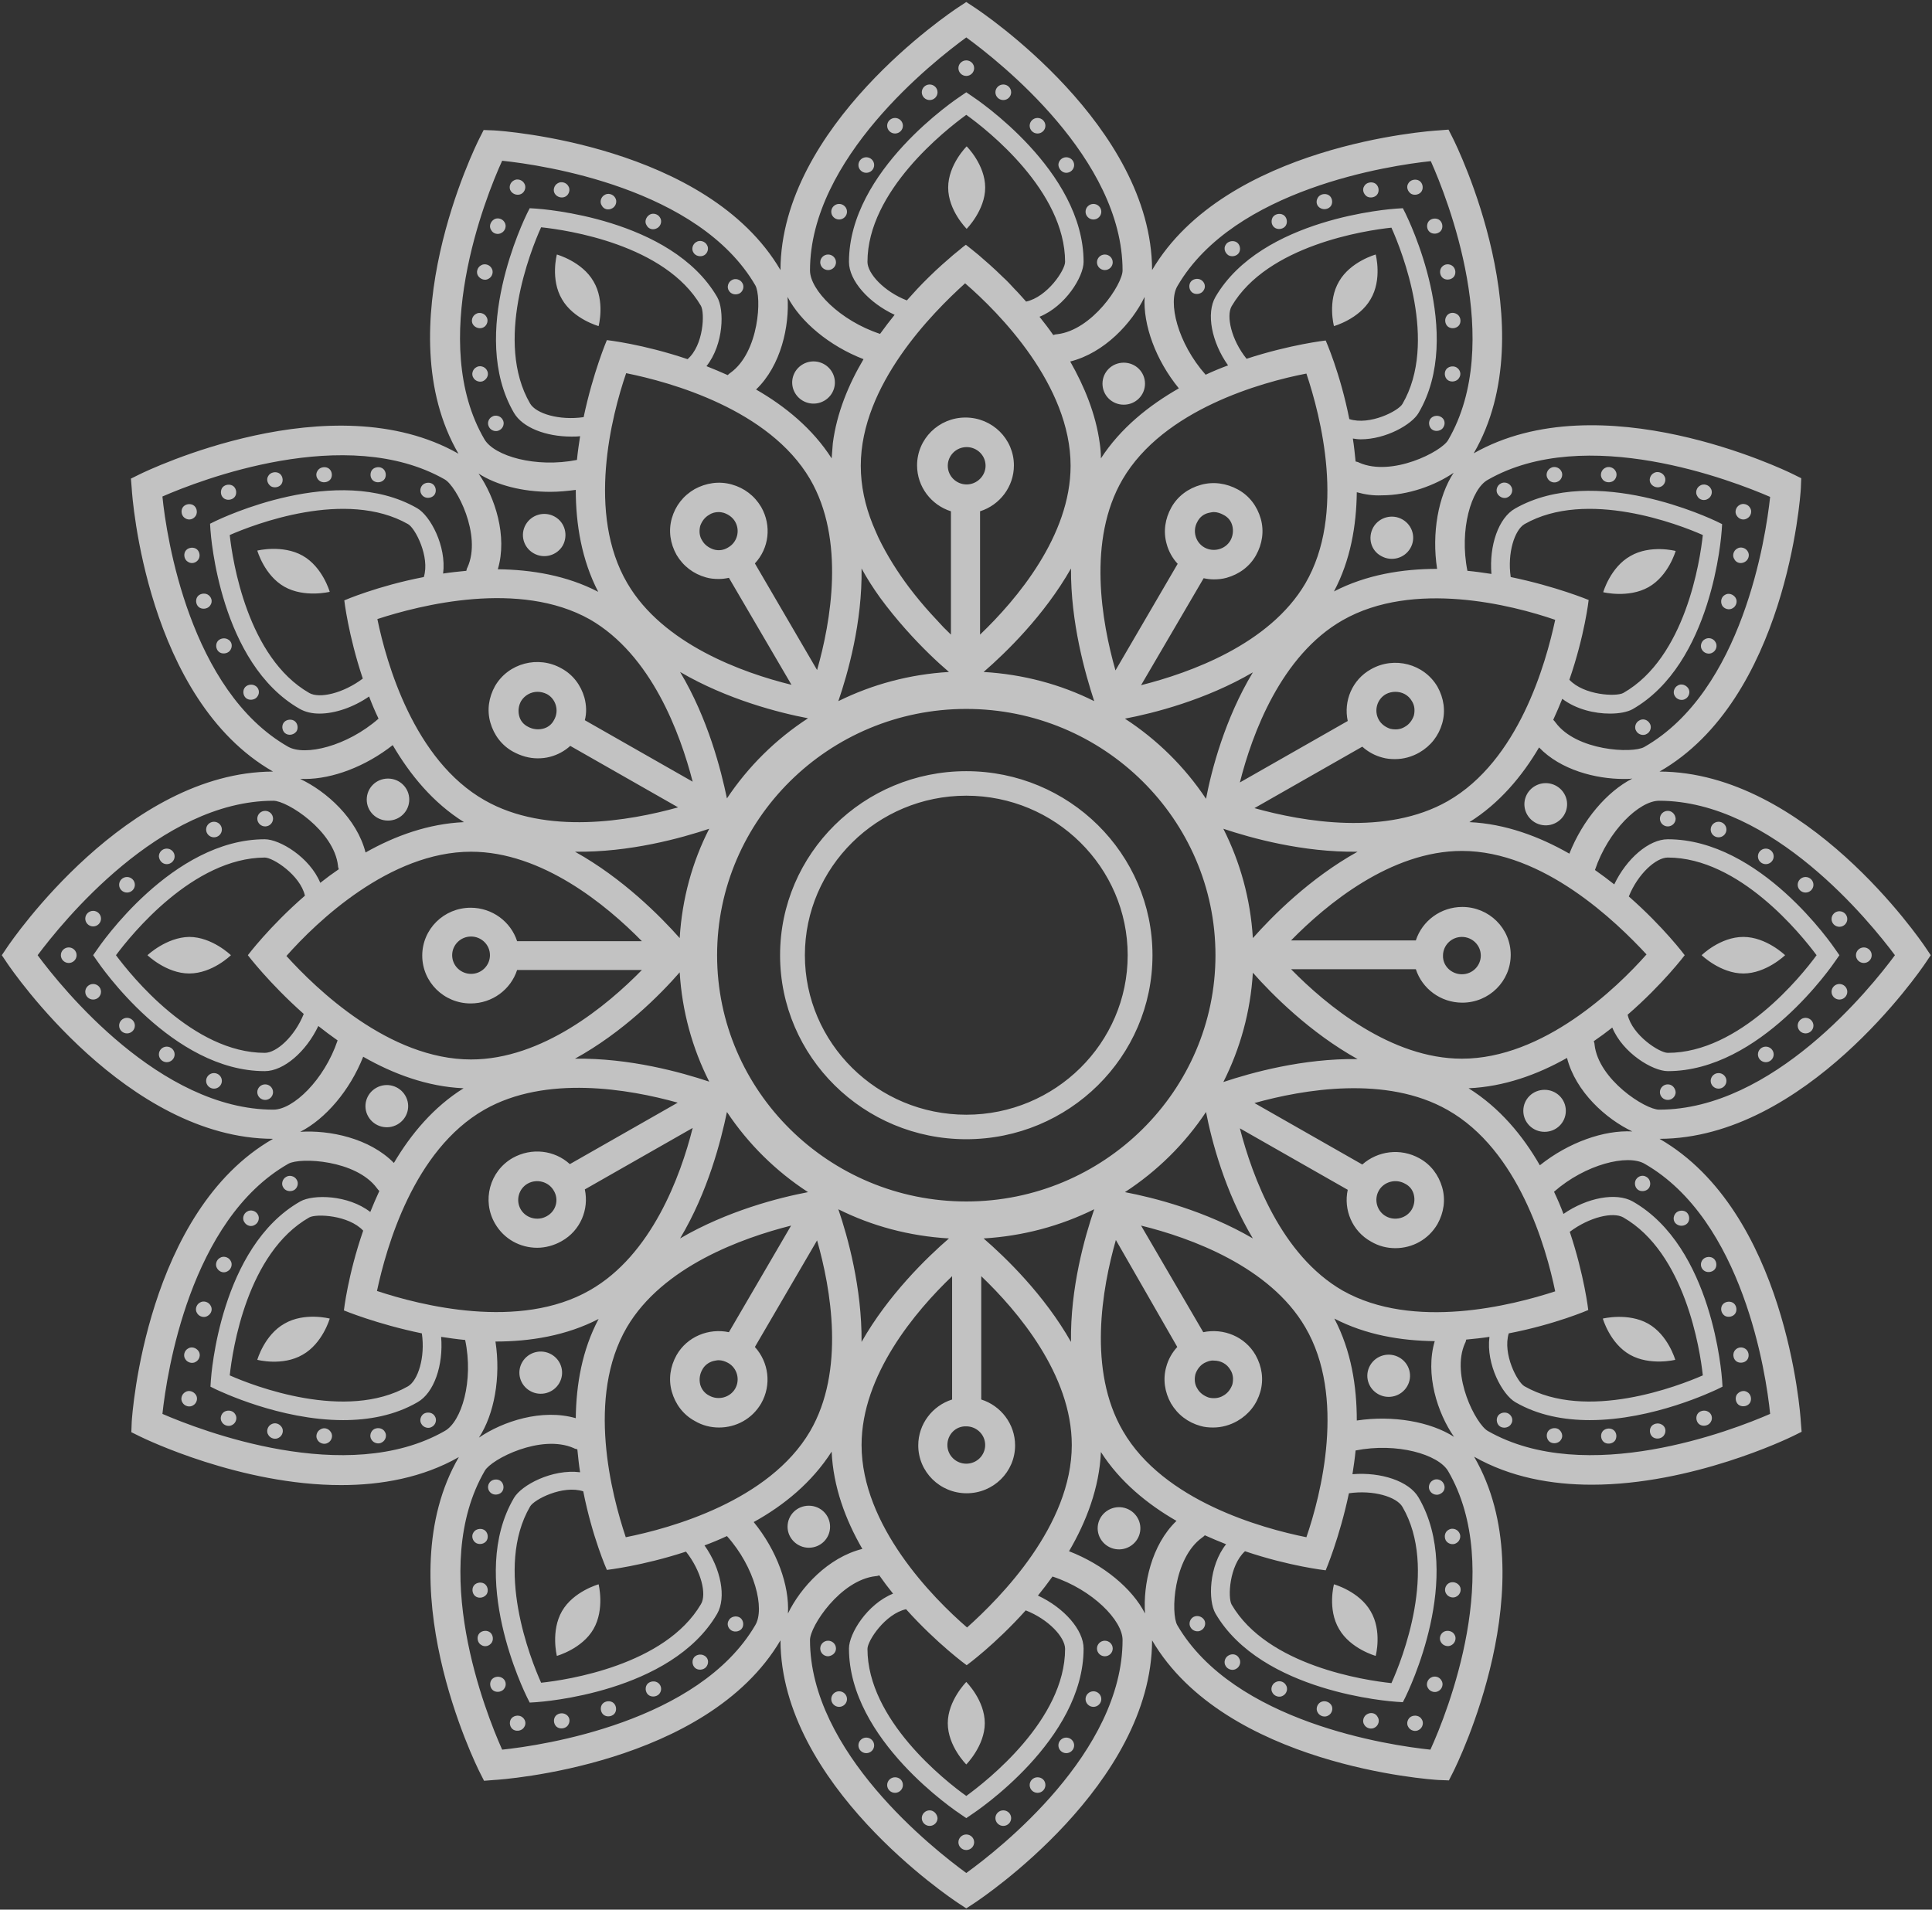 <svg width="702" height="694" viewBox="0 0 702 694" fill="none" xmlns="http://www.w3.org/2000/svg">
<rect x="0" y="0" width="702" height="694" fill="#333333" stroke="none"/>
<path d="M484.699 118.512C484.699 118.512 482.268 109.463 486.559 102.252C490.707 95.041 499.861 92.496 499.861 92.496C499.861 92.496 502.293 101.545 498.002 108.756C493.854 115.967 484.699 118.512 484.699 118.512ZM501.864 202.074C505.583 204.195 510.303 202.923 512.449 199.246C514.594 195.57 513.307 190.904 509.588 188.783C505.869 186.663 501.149 187.935 499.003 191.611C496.858 195.429 498.145 200.095 501.864 202.074ZM512.735 70.439C514.022 71.145 515.882 70.721 516.597 69.449C517.312 68.176 516.883 66.338 515.596 65.631C514.308 64.924 512.449 65.348 511.734 66.621C510.875 67.894 511.447 69.59 512.735 70.439ZM519.887 84.578C521.174 85.285 523.034 84.861 523.749 83.588C524.464 82.315 524.035 80.477 522.747 79.77C521.46 79.063 519.601 79.488 518.885 80.76C518.17 82.174 518.599 83.871 519.887 84.578ZM523.606 97.444C522.891 98.717 523.32 100.555 524.607 101.262C525.894 101.969 527.754 101.545 528.469 100.272C529.184 99 528.755 97.162 527.468 96.455C526.037 95.606 524.321 96.172 523.606 97.444ZM525.465 115.118C524.75 116.391 525.179 118.229 526.466 118.936C527.754 119.643 529.613 119.219 530.328 117.946C531.044 116.674 530.615 114.836 529.327 114.129C527.897 113.28 526.18 113.704 525.465 115.118ZM529.184 133.499C527.897 132.792 526.037 133.216 525.322 134.489C524.607 135.761 525.036 137.6 526.323 138.307C527.611 139.014 529.47 138.589 530.185 137.317C531.044 136.044 530.615 134.348 529.184 133.499ZM523.463 151.456C522.175 150.749 520.316 151.173 519.601 152.446C518.885 153.718 519.315 155.556 520.602 156.263C521.889 156.97 523.749 156.546 524.464 155.274C525.322 153.86 524.893 152.163 523.463 151.456ZM496.715 71.428C498.002 72.135 499.861 71.711 500.577 70.439C501.292 69.166 500.863 67.328 499.575 66.621C498.288 65.914 496.428 66.338 495.713 67.611C494.855 68.883 495.427 70.58 496.715 71.428ZM479.836 75.67C481.123 76.377 482.983 75.953 483.698 74.68C484.413 73.408 483.984 71.57 482.697 70.863C481.409 70.156 479.55 70.58 478.835 71.852C477.977 73.266 478.406 74.963 479.836 75.67ZM463.387 82.881C464.674 83.588 466.534 83.164 467.249 81.891C467.964 80.619 467.535 78.781 466.247 78.074C464.96 77.367 463.101 77.791 462.385 79.063C461.67 80.477 462.099 82.174 463.387 82.881ZM446.365 92.778C447.652 93.485 449.512 93.061 450.227 91.789C450.942 90.516 450.513 88.678 449.226 87.971C447.939 87.264 446.079 87.688 445.364 88.961C444.506 90.233 445.078 91.93 446.365 92.778ZM436.352 101.686C435.065 100.979 433.206 101.403 432.49 102.676C431.775 103.948 432.204 105.786 433.492 106.493C434.779 107.2 436.639 106.776 437.354 105.504C438.212 104.231 437.783 102.534 436.352 101.686ZM598.987 213.386C606.282 209.285 608.857 200.236 608.857 200.236C608.857 200.236 599.702 197.832 592.407 202.074C585.112 206.175 582.537 215.224 582.537 215.224C582.537 215.224 591.692 217.486 598.987 213.386ZM557.792 285.637C554.073 287.758 552.786 292.423 554.931 296.1C557.077 299.776 561.797 301.048 565.516 298.927C569.235 296.807 570.522 292.141 568.377 288.465C566.231 284.788 561.511 283.516 557.792 285.637ZM634.889 188.359C636.177 187.652 636.749 185.814 635.891 184.542C635.176 183.269 633.316 182.704 632.029 183.552C630.741 184.259 630.169 186.097 631.027 187.369C631.886 188.783 633.602 189.208 634.889 188.359ZM634.031 204.195C635.319 203.488 635.891 201.65 635.032 200.377C634.317 199.105 632.458 198.539 631.17 199.388C629.883 200.095 629.311 201.933 630.169 203.205C630.884 204.619 632.601 205.043 634.031 204.195ZM625.735 220.031C626.45 221.303 628.31 221.869 629.597 221.021C630.884 220.314 631.456 218.476 630.598 217.203C629.74 215.931 628.024 215.365 626.736 216.213C625.449 216.92 625.02 218.617 625.735 220.031ZM619.441 232.332C618.154 233.039 617.582 234.877 618.44 236.15C619.155 237.422 621.015 237.988 622.302 237.139C623.589 236.432 624.162 234.594 623.303 233.322C622.588 232.049 620.872 231.484 619.441 232.332ZM609.572 249.158C608.284 249.865 607.712 251.703 608.57 252.975C609.286 254.248 611.145 254.813 612.432 253.965C613.72 253.258 614.292 251.42 613.434 250.147C612.575 248.875 610.859 248.309 609.572 249.158ZM595.554 261.883C594.267 262.59 593.694 264.428 594.553 265.7C595.268 266.973 597.127 267.539 598.415 266.69C599.702 265.983 600.274 264.145 599.416 262.873C598.558 261.459 596.841 261.035 595.554 261.883ZM620.586 181.29C621.873 180.583 622.445 178.745 621.587 177.472C620.872 176.2 619.012 175.634 617.725 176.482C616.438 177.189 615.865 179.027 616.724 180.3C617.439 181.714 619.298 182.138 620.586 181.29ZM603.707 176.765C604.994 176.058 605.567 174.22 604.708 172.948C603.993 171.675 602.134 171.109 600.846 171.958C599.559 172.665 598.987 174.503 599.845 175.775C600.703 177.048 602.42 177.472 603.707 176.765ZM585.97 174.927C587.258 174.22 587.83 172.382 586.972 171.109C586.256 169.837 584.397 169.271 583.11 170.12C581.822 170.827 581.25 172.665 582.108 173.937C582.824 175.21 584.54 175.634 585.97 174.927ZM566.231 174.927C567.518 174.22 568.091 172.382 567.232 171.109C566.517 169.837 564.658 169.271 563.37 170.12C562.083 170.827 561.511 172.665 562.369 173.937C563.084 175.21 564.801 175.775 566.231 174.927ZM548.065 180.583C549.353 179.876 549.925 178.038 549.067 176.765C548.351 175.493 546.492 174.927 545.205 175.775C543.917 176.482 543.345 178.32 544.203 179.593C545.061 180.865 546.778 181.431 548.065 180.583ZM701.545 347.142L699.543 350.111C697.826 352.656 656.059 413.738 602.992 413.879C648.907 440.319 654.2 513.701 654.343 516.812L654.629 520.347L651.482 521.902C649.479 522.892 614.721 539.576 578.389 539.576C563.799 539.576 548.78 536.89 535.621 529.396C562.083 574.924 529.47 641.095 528.04 643.923L526.466 647.034L522.747 646.892C519.601 646.751 445.221 641.52 418.616 596.133C418.473 648.589 356.68 689.876 354.106 691.572L351.102 693.552L348.098 691.572C345.523 689.876 283.731 648.589 283.588 596.133C256.84 641.52 182.603 646.751 179.456 646.892L175.88 647.175L174.307 644.065C172.876 641.237 140.263 575.065 166.726 529.537C153.566 537.031 138.547 539.718 123.957 539.718C87.482 539.718 52.867 523.033 50.865 522.044L47.718 520.488L47.861 516.812C48.004 513.701 53.296 440.178 99.212 413.879C46.144 413.738 4.377 352.656 2.661 350.111L0.658 347.142L2.661 344.173C4.377 341.628 46.144 280.547 99.212 280.405C53.296 254.106 48.004 180.583 47.861 177.472L47.575 173.937L50.722 172.382C53.582 170.968 120.524 138.731 166.582 164.888C140.12 119.36 172.733 53.189 174.163 50.361L175.737 47.25L179.456 47.392C182.603 47.533 256.983 52.765 283.588 98.151C283.731 45.695 345.523 4.409 348.098 2.712L351.102 0.732L354.106 2.712C356.68 4.409 418.473 45.695 418.616 98.151C445.364 52.765 519.601 47.533 522.747 47.392L526.323 47.109L527.897 50.219C529.327 53.047 561.94 119.219 535.478 164.747C581.536 138.589 648.478 170.827 651.339 172.241L654.486 173.796L654.343 177.472C654.2 180.583 648.907 254.106 602.992 280.405C656.059 280.547 697.826 341.628 699.543 344.173L701.545 347.142ZM612.146 347.142C612.146 347.142 604.279 357.605 591.406 368.775C593.122 376.269 602.992 382.631 605.996 382.631C632.029 382.631 654.486 354.777 660.064 347.142C654.486 339.648 632.029 311.653 605.996 311.653C601.705 311.653 595.125 317.591 591.835 325.792C604.565 336.962 612.146 347.142 612.146 347.142ZM531.187 309.249C505.297 309.249 481.839 328.761 469.108 341.769H514.451C516.74 334.7 523.463 329.609 531.33 329.609C541.056 329.609 548.923 337.386 548.923 347.001C548.923 356.615 541.056 364.392 531.33 364.392C523.463 364.392 516.74 359.302 514.451 352.232H469.108C481.982 365.382 505.44 384.752 531.187 384.752C560.796 384.752 587.401 359.16 598.272 346.859C587.258 334.982 560.796 309.249 531.187 309.249ZM474.687 558.664C479.979 543.252 489.134 507.622 474.258 482.313C461.384 460.255 432.49 449.792 414.611 445.409L437.211 484.151C444.506 482.595 452.373 485.706 456.235 492.493C458.523 496.593 459.239 501.259 457.951 505.784C456.664 510.308 453.803 513.984 449.655 516.388C446.937 517.943 443.934 518.792 440.787 518.792C439.213 518.792 437.64 518.65 436.209 518.226C431.632 516.953 427.913 514.126 425.482 510.025C423.193 505.925 422.478 501.259 423.765 496.734C424.48 494.048 425.911 491.503 427.77 489.524L405.456 450.641C400.45 468.173 395.157 498.007 408.031 520.064C422.764 545.515 458.523 555.412 474.687 558.664ZM389.436 525.154C389.436 499.562 369.697 476.374 356.537 463.79V508.611C363.689 510.874 368.838 517.519 368.838 525.296C368.838 534.91 360.971 542.687 351.245 542.687C341.518 542.687 333.651 534.91 333.651 525.296C333.651 517.519 338.8 510.874 345.952 508.611V463.79C332.65 476.515 313.054 499.704 313.054 525.154C313.054 554.422 338.943 580.721 351.388 591.467C363.546 580.58 389.436 554.422 389.436 525.154ZM329.217 584.822C321.636 586.518 315.199 596.274 315.199 599.243C315.199 624.977 343.378 647.175 351.102 652.69C358.683 647.175 387.004 624.977 387.004 599.243C387.004 595.002 380.997 588.498 372.7 585.246C361.544 597.688 351.245 605.182 351.245 605.182C351.245 605.182 340.517 597.405 329.217 584.822ZM249.259 563.896C233.238 569.127 220.508 570.541 220.508 570.541C220.508 570.541 215.215 558.664 211.926 541.98C204.488 539.576 194.046 544.949 192.615 547.494C179.599 569.834 192.758 602.92 196.62 611.545C206.061 610.555 241.678 605.182 254.694 582.983C256.84 579.449 254.837 570.965 249.259 563.896ZM209.208 515.398C209.351 503.238 211.496 490.655 217.504 479.343C205.775 485.423 192.615 487.544 180.028 487.544C182.031 500.552 179.599 513.984 174.02 522.468C182.746 516.529 196.907 511.863 209.208 515.398ZM153.28 484.575C136.831 481.181 124.958 476.233 124.958 476.233C124.958 476.233 126.389 463.366 131.967 447.247C126.675 441.592 114.946 441.026 112.371 442.44C89.771 455.307 84.479 490.513 83.477 499.845C92.06 503.663 125.674 516.671 148.274 503.804C151.85 501.683 154.567 493.341 153.28 484.575ZM90.057 347.142C90.057 347.142 97.924 336.679 110.798 325.509C109.081 318.015 99.212 311.653 96.208 311.653C70.175 311.794 47.718 339.648 42.139 347.142C47.718 354.636 70.175 382.631 96.208 382.631C100.499 382.631 107.079 376.693 110.368 368.492C97.781 357.322 90.057 347.142 90.057 347.142ZM171.16 385.035C197.05 385.035 220.508 365.523 233.238 352.515H187.895C185.607 359.585 178.884 364.675 171.017 364.675C161.29 364.675 153.423 356.898 153.423 347.283C153.423 337.669 161.29 329.892 171.017 329.892C178.884 329.892 185.607 334.982 187.895 342.052H233.238C220.365 328.903 196.907 309.532 171.16 309.532C141.551 309.532 114.946 335.124 104.075 347.425C114.946 359.443 141.408 385.035 171.16 385.035ZM227.517 135.62C222.224 151.032 213.07 186.662 227.946 211.972C240.819 234.029 269.713 244.492 287.593 248.875L264.85 209.992C263.562 210.275 262.418 210.416 261.131 210.416C259.557 210.416 257.984 210.275 256.553 209.851C251.976 208.578 248.257 205.75 245.826 201.65C243.537 197.55 242.822 192.884 244.109 188.359C245.396 183.835 248.257 180.158 252.405 177.755C256.553 175.493 261.274 174.786 265.851 176.058C270.428 177.331 274.147 180.158 276.579 184.259C280.441 191.046 279.44 199.246 274.29 204.761L296.89 243.502C301.897 225.969 307.189 196.136 294.316 174.079C279.44 148.77 243.68 138.872 227.517 135.62ZM452.945 130.389C468.965 125.157 481.696 123.743 481.696 123.743C481.696 123.743 486.988 135.62 490.278 152.304C497.716 154.708 508.158 149.335 509.588 146.79C522.604 124.45 509.445 91.365 505.583 82.74C496.142 83.729 460.526 89.102 447.509 111.301C445.507 114.836 447.366 123.46 452.945 130.389ZM492.996 178.886C492.853 191.046 490.707 203.63 484.699 214.941C496.428 208.861 509.588 206.74 522.175 206.74C520.173 193.732 522.604 180.3 528.183 171.816C521.603 176.341 511.734 180.017 502.007 180.017C499.003 180.158 495.999 179.734 492.996 178.886ZM548.923 209.709C565.373 213.103 577.245 218.051 577.245 218.051C577.245 218.051 575.815 230.918 570.236 247.037C575.529 252.692 587.258 253.258 589.832 251.844C612.432 238.977 617.725 203.771 618.726 194.439C610.144 190.621 576.53 177.613 553.93 190.48C550.354 192.601 547.636 200.943 548.923 209.709ZM487.846 225.404C465.532 238.129 454.947 266.69 450.513 284.364L489.706 262.024C488.132 254.813 491.279 247.037 498.145 243.219C506.584 238.412 517.455 241.24 522.318 249.582C524.607 253.682 525.322 258.348 524.035 262.873C522.747 267.397 519.887 271.073 515.739 273.477C513.021 275.032 510.017 275.881 506.87 275.881C505.297 275.881 503.723 275.739 502.293 275.315C499.575 274.608 497.001 273.194 494.998 271.356L455.806 293.696C473.542 298.645 503.723 303.876 526.037 291.151C551.784 276.446 561.654 241.24 565.087 225.262C549.496 219.89 513.593 210.699 487.846 225.404ZM438.212 404.123C430.488 415.717 420.475 425.614 408.746 433.25C419.188 435.229 438.069 440.036 455.233 450.075C445.078 433.108 440.214 414.444 438.212 404.123ZM344.236 525.154C344.236 528.972 347.383 531.941 351.102 531.941C354.964 531.941 357.968 528.83 357.968 525.154C357.968 521.337 354.821 518.367 351.102 518.367C347.24 518.226 344.236 521.337 344.236 525.154ZM264.134 290.161C271.859 278.567 281.871 268.67 293.6 261.035C283.159 259.055 264.278 254.248 247.113 244.209C257.269 261.176 261.989 279.84 264.134 290.161ZM257.698 301.19C247.542 304.583 228.804 309.815 208.922 309.532C226.229 319.147 239.961 333.003 246.97 340.921C247.828 326.64 251.547 313.208 257.698 301.19ZM208.922 384.752C228.804 384.469 247.542 389.701 257.698 393.094C251.547 380.935 247.828 367.502 246.97 353.363C239.961 361.423 226.372 375.138 208.922 384.752ZM247.113 450.075C264.278 440.036 283.159 435.229 293.6 433.25C281.871 425.614 271.859 415.717 264.134 404.123C261.989 414.444 257.269 433.108 247.113 450.075ZM313.054 487.685C322.78 470.577 336.798 457.003 344.808 450.075C330.361 449.227 316.773 445.551 304.614 439.471C308.047 449.51 313.197 468.032 313.054 487.685ZM351.102 436.643C401.022 436.643 441.645 396.488 441.645 347.142C441.645 297.796 401.022 257.641 351.102 257.641C301.181 257.641 260.559 297.796 260.559 347.142C260.559 396.488 301.181 436.643 351.102 436.643ZM358.111 169.271C358.111 165.454 354.964 162.485 351.245 162.485C347.383 162.485 344.379 165.595 344.379 169.271C344.379 173.089 347.526 176.058 351.245 176.058C354.964 176.058 358.111 172.947 358.111 169.271ZM455.233 244.35C438.069 254.389 419.188 259.196 408.746 261.176C420.475 268.811 430.488 278.708 438.212 290.303C440.214 279.84 445.078 261.176 455.233 244.35ZM389.15 206.599C379.423 223.707 365.406 237.281 357.395 244.209C371.842 245.057 385.431 248.733 397.589 254.813C394.299 244.774 389.007 226.252 389.15 206.599ZM444.506 393.236C454.661 389.842 473.399 384.611 493.282 384.894C475.974 375.279 462.242 361.423 455.233 353.505C454.375 367.644 450.656 381.076 444.506 393.236ZM493.282 309.532C473.399 309.815 454.661 304.583 444.506 301.19C450.656 313.349 454.375 326.782 455.233 340.921C462.385 332.862 475.974 319.147 493.282 309.532ZM501.006 261.6C501.864 263.155 503.437 264.287 505.154 264.852C507.013 265.276 508.873 265.135 510.446 264.145C512.02 263.297 513.164 261.741 513.736 260.045C514.165 258.207 514.022 256.369 513.021 254.813C511.734 252.551 509.445 251.42 507.013 251.42C505.869 251.42 504.582 251.703 503.58 252.268C500.291 254.106 499.146 258.348 501.006 261.6ZM407.888 174.22C395.014 196.277 400.307 226.111 405.313 243.643L427.913 204.902C426.054 202.923 424.623 200.378 423.908 197.691C422.621 193.167 423.336 188.501 425.625 184.4C427.913 180.3 431.775 177.472 436.352 176.2C440.93 174.927 445.65 175.634 449.798 177.896C453.946 180.158 456.807 183.976 458.094 188.501C459.382 193.025 458.666 197.691 456.378 201.791C454.089 205.892 450.227 208.72 445.65 209.992C444.077 210.416 442.646 210.558 441.073 210.558C439.785 210.558 438.641 210.416 437.354 210.134L414.611 249.016C432.49 244.492 461.241 234.17 474.258 212.113C489.134 186.663 479.836 151.173 474.687 135.761C458.523 138.872 422.764 148.77 407.888 174.22ZM437.64 198.964C440.93 200.802 445.221 199.671 447.08 196.419C447.939 194.863 448.225 193.025 447.796 191.187C447.366 189.349 446.222 187.935 444.506 187.087C443.504 186.521 442.217 186.097 441.073 186.097C440.501 186.097 439.928 186.238 439.213 186.38C437.354 186.804 435.923 187.935 435.065 189.632C433.206 192.884 434.35 197.125 437.64 198.964ZM428.342 141.134C419.903 130.813 415.326 118.088 415.898 107.907C411.321 117.381 401.308 128.268 388.864 131.378C394.013 140.427 398.161 150.466 399.592 161.071C399.878 162.909 400.021 164.747 400.021 166.585C407.173 155.556 417.471 147.356 428.342 141.134ZM387.004 95.182C387.004 69.449 358.826 47.25 351.102 41.736C343.521 47.25 315.199 69.449 315.199 95.182C315.199 99.424 321.207 105.928 329.503 109.18C330.79 107.766 332.078 106.352 333.222 105.079C334.652 103.524 336.083 102.11 337.513 100.696C340.946 97.303 344.093 94.617 346.381 92.637C347.383 91.789 348.098 91.223 348.813 90.657C350.1 89.526 350.959 88.961 350.959 88.961C350.959 88.961 351.674 89.526 353.104 90.657C353.819 91.223 354.535 91.789 355.536 92.637C357.825 94.617 360.971 97.303 364.404 100.696C365.835 101.969 367.265 103.524 368.695 105.079C370.126 106.493 371.413 108.049 372.844 109.604C380.568 107.907 387.004 98.151 387.004 95.182ZM312.767 169.271C312.767 176.624 314.341 183.693 317.059 190.48C317.774 192.177 318.489 193.873 319.204 195.429C322.351 201.933 326.213 208.013 330.361 213.527C332.936 216.92 335.654 220.172 338.228 223C339.802 224.697 341.375 226.394 342.805 227.949C343.807 228.939 344.665 229.787 345.523 230.635V185.814C338.371 183.552 333.222 176.906 333.222 169.13C333.222 159.515 341.089 151.739 350.816 151.739C360.542 151.739 368.409 159.515 368.409 169.13C368.409 176.906 363.26 183.552 356.108 185.814V230.635C369.411 217.91 389.007 194.722 389.007 169.271C389.007 140.003 363.117 113.704 350.673 102.959C338.8 113.704 312.767 139.862 312.767 169.271ZM313.054 206.599C313.34 226.252 308.047 244.774 304.614 254.813C316.916 248.733 330.504 245.057 344.808 244.209C340.66 240.674 334.938 235.301 328.931 228.514C325.927 225.121 322.78 221.303 319.776 217.203C317.345 213.81 315.056 210.275 313.054 206.599ZM264.564 198.964C267.853 197.125 268.998 192.884 267.138 189.632C266.28 188.076 264.707 186.945 262.99 186.38C262.418 186.238 261.846 186.097 261.131 186.097C259.986 186.097 258.699 186.38 257.698 187.087C256.124 187.935 254.98 189.49 254.408 191.187C253.979 193.025 254.122 194.863 255.123 196.419C255.981 197.974 257.555 199.105 259.271 199.671C261.131 200.236 262.99 199.953 264.564 198.964ZM254.694 111.159C241.678 88.819 206.061 83.588 196.62 82.598C192.758 91.082 179.599 124.309 192.615 146.649C194.761 150.325 203.2 152.87 212.069 151.597C215.502 135.337 220.508 123.602 220.508 123.602C220.508 123.602 233.524 125.016 249.831 130.53C255.695 125.44 256.124 113.704 254.694 111.159ZM209.208 178.038C206.061 178.462 202.914 178.745 199.91 178.745C189.898 178.745 180.457 176.341 173.877 172.099C179.885 180.724 184.462 194.863 180.886 206.882C193.188 207.023 205.918 209.144 217.361 215.082C211.353 203.488 209.208 190.48 209.208 178.038ZM137.117 224.98C140.406 240.957 150.419 276.305 176.166 290.868C198.48 303.593 228.661 298.362 246.398 293.413L207.205 271.073C205.203 272.911 202.628 274.325 199.91 275.032C198.337 275.456 196.907 275.598 195.333 275.598C192.329 275.598 189.326 274.75 186.465 273.194C182.317 270.932 179.456 267.114 178.169 262.59C176.881 258.065 177.596 253.399 179.885 249.299C184.748 240.957 195.619 238.129 204.058 242.936C208.207 245.199 211.067 249.016 212.355 253.541C213.07 256.227 213.213 259.055 212.498 261.741L251.69 284.081C247.113 266.407 236.671 237.988 214.357 225.121C188.753 210.699 152.708 219.89 137.117 224.98ZM198.766 252.268C197.622 251.703 196.477 251.42 195.333 251.42C192.902 251.42 190.613 252.692 189.326 254.813C188.467 256.369 188.181 258.207 188.61 260.045C189.039 261.883 190.184 263.297 191.9 264.145C193.474 264.993 195.333 265.276 197.193 264.852C199.052 264.428 200.483 263.297 201.341 261.6C203.2 258.348 202.056 254.106 198.766 252.268ZM148.274 190.48C125.674 177.613 92.203 190.621 83.477 194.439C84.479 203.771 89.914 238.977 112.371 251.844C116.09 253.965 124.672 251.985 131.824 246.613C126.532 230.777 125.101 218.193 125.101 218.193C125.101 218.193 137.117 212.961 153.995 209.709C156.284 202.357 150.848 191.894 148.274 190.48ZM142.695 270.791C132.825 278.567 120.81 283.092 110.798 283.092C110.225 283.092 109.653 283.092 109.081 283.092C118.665 287.616 129.679 297.514 132.825 309.815C143.553 303.735 155.712 299.352 168.585 298.786C157.285 291.717 148.989 281.536 142.695 270.791ZM171.16 340.355C167.298 340.355 164.294 343.466 164.294 347.142C164.294 350.96 167.441 353.929 171.16 353.929C175.022 353.929 178.026 350.818 178.026 347.142C178.026 343.324 174.879 340.355 171.16 340.355ZM131.967 384.045C127.104 396.346 118.236 406.668 109.081 411.334C119.666 410.627 134.256 413.596 143.124 422.645C149.275 412.182 157.571 402.285 168.442 395.498C155.282 394.932 142.838 390.267 131.967 384.045ZM214.357 468.88C236.671 456.155 247.256 427.594 251.69 409.92L212.498 432.26C214.071 439.471 210.924 447.247 204.058 451.065C201.341 452.62 198.194 453.469 195.19 453.469C189.039 453.469 183.175 450.358 179.885 444.702C175.022 436.36 177.882 425.614 186.322 420.807C193.188 416.99 201.484 417.979 207.062 423.069L246.255 400.73C228.518 395.781 198.337 390.549 176.023 403.275C150.276 417.979 140.406 453.186 136.974 469.163C152.708 474.395 188.753 483.585 214.357 468.88ZM201.198 432.684C199.338 429.432 195.047 428.301 191.757 430.139C188.467 431.977 187.323 436.219 189.183 439.471C191.042 442.723 195.333 443.854 198.623 442.016C202.056 440.178 203.2 435.936 201.198 432.684ZM294.316 520.206C307.189 498.148 301.897 468.315 296.89 450.782L274.29 489.524C279.297 495.038 280.441 503.239 276.579 510.025C273.289 515.681 267.424 518.792 261.274 518.792C258.27 518.792 255.266 518.085 252.405 516.388C248.257 514.126 245.396 510.308 244.109 505.784C242.822 501.259 243.537 496.593 245.826 492.493C249.688 485.706 257.555 482.595 264.85 484.151L287.45 445.409C269.57 449.934 240.819 460.255 227.803 482.313C212.927 507.763 222.224 543.252 227.374 558.664C243.68 555.412 279.44 545.515 294.316 520.206ZM264.564 495.321C263.562 494.755 262.275 494.331 261.131 494.331C260.559 494.331 259.986 494.472 259.271 494.614C257.555 495.038 255.981 496.169 255.123 497.866C254.265 499.421 253.979 501.259 254.408 503.097C254.837 504.794 255.981 506.349 257.698 507.197C260.988 509.036 265.279 507.904 267.138 504.652C268.998 501.4 267.853 497.159 264.564 495.321ZM273.861 553.15C282.3 563.471 286.878 576.197 286.305 586.377C290.883 576.904 300.895 566.016 313.34 562.906C307.189 552.301 302.755 540.283 302.183 527.558C295.031 538.728 284.875 547.07 273.861 553.15ZM389.15 487.685C388.864 468.032 394.156 449.51 397.589 439.471C385.288 445.551 371.699 449.227 357.395 450.075C365.549 457.145 379.423 470.577 389.15 487.685ZM437.64 495.321C436.066 496.169 434.922 497.724 434.35 499.421C433.921 501.259 434.064 503.097 435.065 504.652C435.923 506.208 437.497 507.339 439.213 507.904C440.93 508.329 442.932 508.187 444.506 507.197C446.079 506.349 447.223 504.794 447.796 503.097C448.225 501.259 448.082 499.421 447.08 497.866C445.793 495.603 443.504 494.472 441.073 494.472C439.928 494.331 438.784 494.755 437.64 495.321ZM447.509 583.125C460.526 605.465 496.142 610.696 505.583 611.686C509.445 603.202 522.604 569.975 509.588 547.635C507.442 543.959 499.003 541.414 490.135 542.687C486.702 558.947 481.696 570.682 481.696 570.682C481.696 570.682 468.679 569.268 452.373 563.754C446.651 568.986 446.079 580.58 447.509 583.125ZM492.996 516.247C506.155 514.267 519.744 516.671 528.326 522.185C522.318 513.56 517.741 499.421 521.317 487.403C509.016 487.261 496.285 485.14 484.842 479.202C490.993 490.937 492.996 503.804 492.996 516.247ZM565.087 469.304C561.797 453.327 551.784 417.979 526.037 403.416C503.723 390.691 473.542 395.922 455.806 400.871L494.998 423.211C500.577 418.262 508.873 417.131 515.739 420.949C519.887 423.211 522.747 427.028 524.035 431.553C525.322 436.077 524.607 440.743 522.318 444.844C519.029 450.499 513.164 453.61 507.013 453.61C504.01 453.61 501.006 452.903 498.145 451.206C491.279 447.389 488.132 439.612 489.706 432.401L450.513 410.061C455.09 427.735 465.532 456.155 487.846 469.022C513.593 483.585 549.496 474.395 565.087 469.304ZM503.58 442.016C506.87 443.854 511.161 442.723 513.021 439.471C513.879 437.916 514.165 436.077 513.736 434.239C513.307 432.401 512.163 430.987 510.446 430.139C507.156 428.301 502.865 429.432 501.006 432.684C499.146 435.936 500.291 440.178 503.58 442.016ZM553.93 503.804C576.53 516.671 610.001 503.663 618.726 499.845C617.725 490.513 612.289 455.307 589.832 442.44C586.113 440.319 577.531 442.299 570.379 447.672C575.672 463.507 577.102 476.091 577.102 476.091C577.102 476.091 565.087 481.323 548.208 484.575C545.92 492.069 551.355 502.39 553.93 503.804ZM559.508 423.494C569.95 415.151 582.824 410.627 593.122 411.193C583.539 406.668 572.525 396.771 569.378 384.469C558.65 390.549 546.492 394.932 533.618 395.498C544.918 402.568 553.358 412.748 559.508 423.494ZM531.187 354.07C535.049 354.07 538.053 350.96 538.053 347.283C538.053 343.466 534.906 340.497 531.187 340.497C527.325 340.497 524.321 343.607 524.321 347.283C524.178 350.96 527.325 354.07 531.187 354.07ZM570.236 310.239C575.099 297.938 583.968 287.616 593.122 282.95C592.121 283.092 590.977 283.092 589.975 283.092C579.82 283.092 567.089 279.84 559.222 271.639C553.072 282.102 544.775 291.999 533.904 298.786C546.921 299.352 559.365 304.018 570.236 310.239ZM533.189 207.447C536.193 207.73 539.054 208.154 541.915 208.578C541.056 198.257 544.489 188.218 550.497 184.824C579.534 168.282 621.873 188.642 623.732 189.49L625.735 190.48L625.592 192.742C625.449 194.722 622.159 241.24 593.122 257.783C591.263 258.772 588.402 259.338 584.969 259.338C579.391 259.338 572.668 257.783 567.661 253.965C566.66 256.51 565.516 259.055 564.372 261.6C564.658 261.883 564.944 262.166 565.23 262.59C572.811 272.911 593.122 273.901 597.413 271.498C633.173 251.137 641.612 195.287 643.186 180.583C629.454 174.644 576.244 154.001 540.627 174.361C534.62 177.613 530.185 192.46 533.189 207.447ZM438.069 136.186C440.787 134.913 443.504 133.782 446.222 132.792C440.214 124.309 438.212 113.846 441.645 107.907C458.38 79.205 505.44 75.953 507.442 75.811L509.731 75.67L510.732 77.65C511.591 79.488 532.331 121.34 515.453 150.042C513.021 154.284 503.58 159.657 494.426 159.657C493.425 159.657 492.423 159.515 491.565 159.374C491.994 162.06 492.28 164.888 492.566 167.716C492.996 167.857 493.425 167.857 493.854 168.14C505.726 173.372 523.749 164.181 526.18 159.939C546.778 124.592 525.894 71.994 519.887 58.562C505.011 60.117 448.511 68.6 427.913 103.807C424.194 109.745 427.913 124.733 438.069 136.186ZM294.316 98.293C294.316 105.362 305.186 116.532 319.776 121.34C321.493 118.936 323.352 116.532 325.069 114.411C315.628 110.028 308.476 101.969 308.476 95.182C308.476 61.955 347.526 35.939 349.242 34.808L351.102 33.535L352.961 34.808C354.678 35.939 393.727 61.955 393.727 95.182C393.727 100.555 387.147 111.301 377.707 115.118C379.423 117.239 381.14 119.501 382.713 121.764C383.142 121.622 383.571 121.481 384 121.481C396.874 120.067 407.888 103.241 407.888 98.293C407.888 57.572 363.117 22.365 351.102 13.599C339.087 22.365 294.316 57.572 294.316 98.293ZM286.162 107.907C286.878 118.37 283.874 132.792 274.719 141.559C285.304 147.638 295.317 155.839 302.183 166.585C302.326 164.747 302.469 162.909 302.612 161.071C304.042 150.042 308.333 139.72 313.769 130.53C301.324 125.723 290.883 116.956 286.162 107.907ZM176.023 159.657C179.599 165.737 194.618 170.12 209.637 167.15C209.923 164.181 210.352 161.353 210.781 158.526C209.78 158.667 208.636 158.667 207.634 158.667C198.337 158.667 189.898 155.415 186.751 150.042C170.015 121.34 190.613 79.488 191.471 77.65L192.472 75.67L194.761 75.811C196.764 75.953 243.823 79.205 260.559 107.907C263.276 112.573 262.99 125.157 256.697 133.075C259.271 134.065 261.846 135.196 264.421 136.327C264.707 136.044 264.993 135.761 265.422 135.479C275.864 127.985 276.865 107.907 274.433 103.666C253.836 68.318 197.336 59.975 182.46 58.42C176.309 71.852 155.425 124.45 176.023 159.657ZM104.647 271.356C110.798 274.891 126.103 271.215 137.546 261.176C136.258 258.489 135.114 255.803 134.113 253.117C128.391 257.076 121.668 259.338 116.09 259.338C113.372 259.338 110.941 258.772 108.938 257.641C79.901 241.098 76.612 194.58 76.468 192.601L76.325 190.339L78.328 189.349C80.187 188.501 122.527 167.999 151.563 184.683C156.284 187.369 162.291 198.398 161.004 208.437C163.722 208.013 166.582 207.73 169.443 207.447C169.586 207.023 169.586 206.599 169.872 206.175C175.165 194.439 165.867 176.624 161.576 174.22C125.817 153.86 72.606 174.503 59.018 180.441C60.448 195.146 69.03 250.996 104.647 271.356ZM99.355 403.275C106.506 403.275 117.806 392.529 122.67 378.107C120.238 376.41 117.806 374.572 115.661 372.875C111.227 382.207 103.074 389.277 96.208 389.277C62.594 389.277 36.275 350.677 35.13 348.98L33.843 347.142L35.13 345.304C36.275 343.607 62.594 305.007 96.208 305.007C101.643 305.007 112.514 311.511 116.376 320.843C118.522 319.147 120.81 317.45 123.099 315.895C122.956 315.47 122.813 315.046 122.813 314.622C121.382 301.897 104.361 291.01 99.355 291.01C58.16 291.01 22.543 335.265 13.675 347.142C22.543 359.16 58.16 403.275 99.355 403.275ZM169.014 486.978C166.01 486.696 163.15 486.272 160.289 485.847C161.147 496.169 157.714 506.208 151.706 509.601C143.41 514.408 133.97 516.105 124.672 516.105C101.643 516.105 79.758 505.501 78.471 504.935L76.468 503.945L76.612 501.683C76.754 499.704 80.044 453.186 109.081 436.643C113.801 433.957 126.532 434.239 134.542 440.461C135.543 437.916 136.688 435.371 137.832 432.825C137.546 432.543 137.26 432.26 136.974 431.836C129.393 421.514 109.081 420.524 104.79 422.928C69.03 443.288 60.591 499.138 59.018 513.843C72.749 519.781 125.96 540.424 161.576 520.064C167.727 516.671 172.161 501.825 169.014 486.978ZM264.134 558.24C261.417 559.512 258.699 560.644 255.981 561.633C261.989 570.117 263.991 580.58 260.559 586.518C243.823 615.221 196.764 618.473 194.761 618.614L192.472 618.756L191.471 616.776C190.613 614.938 169.872 573.086 186.751 544.383C189.469 539.718 200.626 533.779 210.781 535.052C210.352 532.365 210.066 529.537 209.78 526.71C209.351 526.568 208.922 526.568 208.493 526.285C196.62 521.054 178.598 530.244 176.166 534.486C155.569 569.834 176.452 622.432 182.46 635.864C197.336 634.309 253.836 625.825 274.433 590.619C278.009 584.68 274.29 569.551 264.134 558.24ZM407.888 595.991C407.888 588.922 397.017 577.752 382.427 572.945C380.711 575.348 378.851 577.752 377.135 579.873C386.575 584.256 393.727 592.315 393.727 599.102C393.727 632.329 354.678 658.345 352.961 659.476L351.102 660.749L349.242 659.476C347.526 658.345 308.476 632.329 308.476 599.102C308.476 593.729 315.056 582.983 324.497 579.166C322.78 577.045 321.064 574.783 319.49 572.52C319.061 572.662 318.632 572.803 318.203 572.803C305.329 574.217 294.316 591.043 294.316 595.991C294.316 636.712 339.087 671.919 351.102 680.685C363.26 671.919 407.888 636.854 407.888 595.991ZM416.041 586.377C415.326 575.914 418.33 561.492 427.484 552.726C416.899 546.646 406.887 538.445 400.021 527.699C399.449 540.707 394.728 553.008 388.435 563.754C400.879 568.561 411.464 577.328 416.041 586.377ZM526.18 534.627C522.604 528.548 507.585 524.164 492.566 527.134C492.28 530.103 491.851 532.931 491.422 535.759C501.864 534.91 512.02 538.304 515.453 544.242C532.188 572.945 511.591 614.797 510.732 616.635L509.731 618.614L507.442 618.473C505.44 618.331 458.38 615.079 441.645 586.377C438.927 581.711 439.213 569.127 445.507 561.209C442.932 560.219 440.358 559.088 437.783 557.957C437.497 558.24 437.211 558.523 436.782 558.805C426.34 566.299 425.339 586.377 427.77 590.619C448.368 625.966 504.868 634.309 519.744 635.864C525.894 622.432 546.778 569.975 526.18 534.627ZM597.556 422.928C591.406 419.393 576.101 423.069 564.658 433.108C565.945 435.795 567.089 438.481 568.091 441.168C576.673 435.229 587.258 433.25 593.265 436.643C622.302 453.186 625.592 499.704 625.735 501.683L625.878 503.945L623.875 504.935C622.588 505.501 600.703 516.105 577.674 516.105C568.377 516.105 558.936 514.408 550.64 509.601C545.92 506.915 539.912 495.886 541.199 485.847C538.482 486.272 535.621 486.554 532.76 486.837C532.617 487.261 532.617 487.685 532.331 488.11C527.039 499.845 536.336 517.66 540.627 520.064C576.387 540.424 629.597 519.781 643.186 513.843C641.755 499.28 633.316 443.43 597.556 422.928ZM688.529 347.142C679.66 335.265 644.044 291.01 602.849 291.01C595.697 291.01 584.397 301.755 579.534 316.177C581.965 317.874 584.397 319.712 586.543 321.409C590.977 312.077 599.13 305.007 605.996 305.007C639.61 305.007 665.929 343.607 667.073 345.304L668.36 347.142L667.073 348.98C665.929 350.677 639.61 389.277 605.996 389.277C600.56 389.277 589.689 382.773 585.827 373.441C583.682 375.138 581.393 376.834 579.105 378.39C579.248 378.814 579.391 379.238 579.391 379.662C580.821 392.387 597.843 403.275 602.849 403.275C644.187 403.275 679.66 359.16 688.529 347.142ZM648.621 347.142C648.621 347.142 641.755 340.497 633.459 340.497C625.02 340.497 618.297 347.142 618.297 347.142C618.297 347.142 625.163 353.787 633.459 353.787C641.755 353.787 648.621 347.142 648.621 347.142ZM561.225 396.064C556.934 396.064 553.501 399.457 553.501 403.699C553.501 407.94 556.934 411.334 561.225 411.334C565.516 411.334 568.949 407.94 568.949 403.699C568.949 399.457 565.516 396.064 561.225 396.064ZM677.229 349.97C678.802 349.97 680.089 348.697 680.089 347.142C680.089 345.587 678.802 344.314 677.229 344.314C675.655 344.314 674.368 345.587 674.368 347.142C674.368 348.697 675.655 349.97 677.229 349.97ZM668.36 357.605C666.787 357.605 665.5 358.878 665.5 360.433C665.5 361.988 666.787 363.261 668.36 363.261C669.934 363.261 671.221 361.988 671.221 360.433C671.221 358.878 669.934 357.605 668.36 357.605ZM656.059 369.906C654.486 369.906 653.198 371.179 653.198 372.734C653.198 374.289 654.486 375.562 656.059 375.562C657.633 375.562 658.92 374.289 658.92 372.734C658.92 371.179 657.633 369.906 656.059 369.906ZM641.612 380.369C640.039 380.369 638.751 381.642 638.751 383.197C638.751 384.752 640.039 386.025 641.612 386.025C643.186 386.025 644.473 384.752 644.473 383.197C644.473 381.642 643.186 380.369 641.612 380.369ZM624.448 389.984C622.874 389.984 621.587 391.256 621.587 392.812C621.587 394.367 622.874 395.639 624.448 395.639C626.021 395.639 627.308 394.367 627.308 392.812C627.308 391.256 626.021 389.984 624.448 389.984ZM605.996 394.084C604.422 394.084 603.135 395.357 603.135 396.912C603.135 398.467 604.422 399.74 605.996 399.74C607.569 399.74 608.857 398.467 608.857 396.912C608.713 395.357 607.569 394.084 605.996 394.084ZM665.5 333.993C665.5 335.548 666.787 336.82 668.36 336.82C669.934 336.82 671.221 335.548 671.221 333.993C671.221 332.437 669.934 331.165 668.36 331.165C666.787 331.165 665.5 332.437 665.5 333.993ZM656.059 318.722C654.486 318.722 653.198 319.995 653.198 321.55C653.198 323.105 654.486 324.378 656.059 324.378C657.633 324.378 658.92 323.105 658.92 321.55C658.92 319.995 657.633 318.722 656.059 318.722ZM641.612 308.401C640.039 308.401 638.751 309.673 638.751 311.229C638.751 312.784 640.039 314.056 641.612 314.056C643.186 314.056 644.473 312.784 644.473 311.229C644.473 309.673 643.186 308.401 641.612 308.401ZM624.448 298.645C622.874 298.645 621.587 299.917 621.587 301.473C621.587 303.028 622.874 304.3 624.448 304.3C626.021 304.3 627.308 303.028 627.308 301.473C627.308 299.917 626.021 298.645 624.448 298.645ZM605.996 294.686C604.422 294.686 603.135 295.958 603.135 297.514C603.135 299.069 604.422 300.341 605.996 300.341C607.569 300.341 608.857 299.069 608.857 297.514C608.713 295.958 607.569 294.686 605.996 294.686ZM592.264 492.351C599.559 496.452 608.713 494.189 608.713 494.189C608.713 494.189 606.139 485.14 598.844 481.04C591.549 476.94 582.394 479.202 582.394 479.202C582.394 479.202 584.969 488.251 592.264 492.351ZM500.72 506.632C504.439 508.753 509.159 507.48 511.304 503.804C513.45 500.128 512.163 495.462 508.444 493.341C504.725 491.22 500.004 492.493 497.859 496.169C495.713 499.845 497.001 504.511 500.72 506.632ZM631.027 506.915C630.312 508.187 630.741 510.025 632.029 510.732C633.316 511.439 635.176 511.015 635.891 509.743C636.606 508.47 636.177 506.632 634.889 505.925C633.602 505.077 631.886 505.642 631.027 506.915ZM620.586 512.995C619.298 512.288 617.439 512.712 616.724 513.984C616.008 515.257 616.438 517.095 617.725 517.802C619.012 518.509 620.872 518.085 621.587 516.812C622.445 515.54 622.016 513.701 620.586 512.995ZM603.707 517.66C602.42 516.953 600.56 517.378 599.845 518.65C599.13 519.923 599.559 521.761 600.846 522.468C602.134 523.175 603.993 522.751 604.708 521.478C605.567 520.064 605.138 518.367 603.707 517.66ZM585.97 519.499C584.683 518.792 582.824 519.216 582.108 520.488C581.393 521.761 581.822 523.599 583.11 524.306C584.397 525.013 586.256 524.589 586.972 523.316C587.687 521.902 587.258 520.206 585.97 519.499ZM566.231 519.357C564.944 518.65 563.084 519.074 562.369 520.347C561.654 521.619 562.083 523.458 563.37 524.164C564.658 524.871 566.517 524.447 567.232 523.175C568.091 521.902 567.518 520.206 566.231 519.357ZM548.065 513.701C546.778 512.995 544.918 513.419 544.203 514.691C543.488 515.964 543.917 517.802 545.205 518.509C546.492 519.216 548.351 518.792 549.067 517.519C549.925 516.247 549.496 514.55 548.065 513.701ZM630.169 491.079C629.454 492.351 629.883 494.189 631.17 494.896C632.458 495.603 634.317 495.179 635.032 493.907C635.748 492.634 635.319 490.796 634.031 490.089C632.601 489.241 630.884 489.806 630.169 491.079ZM626.736 478.212C628.024 478.919 629.883 478.495 630.598 477.222C631.313 475.95 630.884 474.112 629.597 473.405C628.31 472.698 626.45 473.122 625.735 474.395C625.02 475.667 625.449 477.364 626.736 478.212ZM619.441 461.952C620.729 462.659 622.588 462.235 623.303 460.962C624.018 459.69 623.589 457.852 622.302 457.145C621.015 456.438 619.155 456.862 618.44 458.135C617.582 459.548 618.154 461.245 619.441 461.952ZM609.572 445.126C610.859 445.833 612.719 445.409 613.434 444.137C614.149 442.864 613.72 441.026 612.432 440.319C611.145 439.612 609.286 440.036 608.57 441.309C607.712 442.723 608.141 444.42 609.572 445.126ZM594.41 428.725C593.694 429.998 594.124 431.836 595.411 432.543C596.698 433.25 598.558 432.825 599.273 431.553C599.988 430.28 599.559 428.442 598.272 427.735C596.984 426.887 595.268 427.311 594.41 428.725ZM499.861 601.789C499.861 601.789 502.293 592.739 498.002 585.529C493.854 578.318 484.699 575.772 484.699 575.772C484.699 575.772 482.268 584.822 486.559 592.033C490.707 599.243 499.861 601.789 499.861 601.789ZM402.738 548.767C399.02 550.888 397.732 555.553 399.878 559.23C402.023 562.906 406.744 564.178 410.463 562.057C414.182 559.937 415.469 555.271 413.323 551.594C411.178 547.918 406.457 546.646 402.738 548.767ZM512.735 623.846C511.447 624.553 510.875 626.391 511.734 627.663C512.449 628.936 514.308 629.501 515.596 628.653C516.883 627.946 517.455 626.108 516.597 624.835C515.882 623.563 514.165 623.139 512.735 623.846ZM496.715 622.997C495.427 623.704 494.855 625.542 495.713 626.815C496.428 628.087 498.288 628.653 499.575 627.805C500.863 627.098 501.435 625.26 500.577 623.987C499.861 622.573 498.145 622.149 496.715 622.997ZM479.836 618.614C478.549 619.321 477.977 621.159 478.835 622.432C479.55 623.704 481.409 624.27 482.697 623.421C483.984 622.714 484.556 620.876 483.698 619.604C482.84 618.331 481.123 617.907 479.836 618.614ZM463.387 611.403C462.099 612.11 461.527 613.948 462.385 615.221C463.101 616.493 464.96 617.059 466.247 616.21C467.535 615.503 468.107 613.665 467.249 612.393C466.534 611.12 464.817 610.555 463.387 611.403ZM446.365 601.647C445.078 602.354 444.506 604.192 445.364 605.465C446.079 606.737 447.939 607.303 449.226 606.454C450.513 605.747 451.085 603.909 450.227 602.637C449.512 601.223 447.796 600.799 446.365 601.647ZM433.635 587.649C432.347 588.356 431.775 590.194 432.633 591.467C433.349 592.739 435.208 593.305 436.496 592.457C437.783 591.75 438.355 589.912 437.497 588.639C436.639 587.367 434.922 586.942 433.635 587.649ZM519.887 609.706C518.599 610.413 518.027 612.251 518.885 613.524C519.601 614.797 521.46 615.362 522.747 614.514C524.035 613.807 524.607 611.969 523.749 610.696C523.034 609.424 521.317 608.858 519.887 609.706ZM524.607 593.022C523.32 593.729 522.747 595.567 523.606 596.84C524.321 598.112 526.18 598.678 527.468 597.83C528.755 597.123 529.327 595.284 528.469 594.012C527.754 592.739 525.894 592.315 524.607 593.022ZM526.466 575.348C525.179 576.055 524.607 577.893 525.465 579.166C526.18 580.438 528.04 581.004 529.327 580.156C530.615 579.449 531.187 577.611 530.328 576.338C529.47 575.065 527.754 574.641 526.466 575.348ZM525.322 559.795C526.037 561.068 527.897 561.633 529.184 560.785C530.472 560.078 531.044 558.24 530.185 556.967C529.47 555.695 527.611 555.129 526.323 555.978C525.036 556.685 524.607 558.381 525.322 559.795ZM524.464 539.011C523.749 537.738 521.889 537.172 520.602 538.021C519.315 538.728 518.742 540.566 519.601 541.838C520.316 543.111 522.175 543.677 523.463 542.828C524.893 542.121 525.322 540.425 524.464 539.011ZM357.824 626.249C357.824 617.907 351.102 611.262 351.102 611.262C351.102 611.262 344.379 618.049 344.379 626.249C344.379 634.591 351.102 641.237 351.102 641.237C351.102 641.237 357.824 634.45 357.824 626.249ZM293.886 562.482C298.178 562.482 301.611 559.088 301.611 554.846C301.611 550.605 298.178 547.211 293.886 547.211C289.595 547.211 286.162 550.605 286.162 554.846C286.162 559.088 289.738 562.482 293.886 562.482ZM351.102 666.687C349.528 666.687 348.241 667.96 348.241 669.515C348.241 671.07 349.528 672.343 351.102 672.343C352.675 672.343 353.962 671.07 353.962 669.515C353.962 667.96 352.675 666.687 351.102 666.687ZM337.799 657.921C336.226 657.921 334.938 659.194 334.938 660.749C334.938 662.304 336.226 663.577 337.799 663.577C339.373 663.577 340.66 662.304 340.66 660.749C340.517 659.194 339.23 657.921 337.799 657.921ZM325.212 645.903C323.638 645.903 322.351 647.175 322.351 648.731C322.351 650.286 323.638 651.558 325.212 651.558C326.785 651.558 328.073 650.286 328.073 648.731C328.073 647.034 326.785 645.903 325.212 645.903ZM314.77 631.481C313.197 631.481 311.909 632.753 311.909 634.309C311.909 635.864 313.197 637.136 314.77 637.136C316.343 637.136 317.631 635.864 317.631 634.309C317.631 632.753 316.343 631.481 314.77 631.481ZM304.9 614.655C303.327 614.655 302.04 615.928 302.04 617.483C302.04 619.038 303.327 620.311 304.9 620.311C306.474 620.311 307.761 619.038 307.761 617.483C307.761 615.928 306.474 614.655 304.9 614.655ZM303.756 599.102C303.756 597.547 302.469 596.274 300.895 596.274C299.322 596.274 298.035 597.547 298.035 599.102C298.035 600.657 299.322 601.93 300.895 601.93C302.469 601.789 303.756 600.657 303.756 599.102ZM364.547 657.921C362.974 657.921 361.687 659.194 361.687 660.749C361.687 662.304 362.974 663.577 364.547 663.577C366.121 663.577 367.408 662.304 367.408 660.749C367.408 659.194 366.121 657.921 364.547 657.921ZM376.992 645.903C375.418 645.903 374.131 647.175 374.131 648.731C374.131 650.286 375.418 651.558 376.992 651.558C378.565 651.558 379.852 650.286 379.852 648.731C379.852 647.034 378.565 645.903 376.992 645.903ZM387.433 631.481C385.86 631.481 384.573 632.753 384.573 634.309C384.573 635.864 385.86 637.136 387.433 637.136C389.007 637.136 390.294 635.864 390.294 634.309C390.294 632.753 389.007 631.481 387.433 631.481ZM397.303 614.655C395.73 614.655 394.442 615.928 394.442 617.483C394.442 619.038 395.73 620.311 397.303 620.311C398.876 620.311 400.164 619.038 400.164 617.483C400.164 615.928 398.876 614.655 397.303 614.655ZM398.59 599.102C398.59 600.657 399.878 601.93 401.451 601.93C403.025 601.93 404.312 600.657 404.312 599.102C404.312 597.547 403.025 596.274 401.451 596.274C399.878 596.274 398.59 597.547 398.59 599.102ZM204.202 585.529C200.053 592.739 202.342 601.789 202.342 601.789C202.342 601.789 211.496 599.243 215.645 592.033C219.793 584.822 217.504 575.772 217.504 575.772C217.504 575.772 208.35 578.318 204.202 585.529ZM200.339 492.21C196.62 490.089 191.9 491.362 189.755 495.038C187.609 498.714 188.896 503.38 192.615 505.501C196.334 507.622 201.055 506.349 203.2 502.673C205.346 498.997 204.058 494.331 200.339 492.21ZM189.469 623.846C188.181 623.139 186.322 623.563 185.607 624.835C184.891 626.108 185.32 627.946 186.608 628.653C187.895 629.36 189.755 628.936 190.47 627.663C191.328 626.391 190.899 624.694 189.469 623.846ZM182.317 609.706C181.029 609 179.17 609.424 178.455 610.696C177.739 611.969 178.169 613.807 179.456 614.514C180.743 615.221 182.603 614.797 183.318 613.524C184.176 612.251 183.747 610.413 182.317 609.706ZM178.741 596.84C179.456 595.567 179.027 593.729 177.739 593.022C176.452 592.315 174.593 592.739 173.877 594.012C173.162 595.284 173.591 597.123 174.879 597.83C176.166 598.678 177.882 598.254 178.741 596.84ZM176.881 579.307C177.596 578.035 177.167 576.197 175.88 575.49C174.593 574.783 172.733 575.207 172.018 576.479C171.303 577.752 171.732 579.59 173.019 580.297C174.307 581.004 176.023 580.58 176.881 579.307ZM173.019 560.785C174.307 561.492 176.166 561.068 176.881 559.795C177.596 558.523 177.167 556.685 175.88 555.978C174.593 555.271 172.733 555.695 172.018 556.967C171.16 558.24 171.732 560.078 173.019 560.785ZM178.741 542.828C180.028 543.535 181.888 543.111 182.603 541.838C183.318 540.566 182.889 538.728 181.601 538.021C180.314 537.314 178.455 537.738 177.739 539.011C176.881 540.425 177.453 542.121 178.741 542.828ZM205.489 622.997C204.202 622.29 202.342 622.714 201.627 623.987C200.912 625.26 201.341 627.098 202.628 627.805C203.915 628.512 205.775 628.087 206.49 626.815C207.348 625.401 206.919 623.704 205.489 622.997ZM222.51 618.614C221.223 617.907 219.364 618.331 218.648 619.604C217.933 620.876 218.362 622.714 219.65 623.421C220.937 624.128 222.796 623.704 223.512 622.432C224.227 621.159 223.798 619.321 222.51 618.614ZM238.817 611.403C237.529 610.696 235.67 611.12 234.955 612.393C234.24 613.665 234.669 615.503 235.956 616.21C237.243 616.917 239.103 616.493 239.818 615.221C240.676 613.807 240.104 612.11 238.817 611.403ZM255.838 601.647C254.551 600.94 252.691 601.364 251.976 602.637C251.261 603.909 251.69 605.747 252.978 606.454C254.265 607.161 256.124 606.737 256.84 605.465C257.698 604.051 257.269 602.354 255.838 601.647ZM265.851 592.598C267.138 593.305 268.998 592.881 269.713 591.608C270.428 590.336 269.999 588.498 268.712 587.791C267.424 587.084 265.565 587.508 264.85 588.78C263.991 590.053 264.421 591.75 265.851 592.598ZM103.36 481.04C96.065 485.14 93.49 494.189 93.49 494.189C93.49 494.189 102.644 496.593 109.939 492.351C117.234 488.251 119.809 479.202 119.809 479.202C119.809 479.202 110.655 476.798 103.36 481.04ZM144.412 408.647C148.131 406.527 149.418 401.861 147.272 398.184C145.127 394.508 140.406 393.236 136.688 395.357C132.969 397.478 131.681 402.143 133.827 405.82C135.972 409.496 140.693 410.768 144.412 408.647ZM67.314 505.925C66.027 506.632 65.454 508.47 66.313 509.743C67.028 511.015 68.887 511.581 70.175 510.732C71.462 510.025 72.034 508.187 71.176 506.915C70.318 505.642 68.601 505.077 67.314 505.925ZM68.315 490.089C67.028 490.796 66.456 492.634 67.314 493.907C68.029 495.179 69.889 495.745 71.176 494.896C72.463 494.189 73.035 492.351 72.177 491.079C71.319 489.806 69.603 489.241 68.315 490.089ZM76.468 474.395C75.753 473.122 73.894 472.556 72.606 473.405C71.319 474.112 70.747 475.95 71.605 477.222C72.32 478.495 74.18 479.061 75.467 478.212C76.897 477.364 77.327 475.667 76.468 474.395ZM82.762 461.952C84.049 461.245 84.622 459.407 83.763 458.135C83.048 456.862 81.189 456.296 79.901 457.145C78.614 457.852 78.042 459.69 78.9 460.962C79.758 462.376 81.475 462.801 82.762 461.952ZM92.632 445.126C93.919 444.42 94.491 442.581 93.633 441.309C92.918 440.036 91.058 439.471 89.771 440.319C88.484 441.026 87.912 442.864 88.77 444.137C89.628 445.551 91.344 445.975 92.632 445.126ZM106.793 432.543C108.08 431.836 108.652 429.998 107.794 428.725C107.079 427.453 105.219 426.887 103.932 427.735C102.644 428.442 102.072 430.28 102.93 431.553C103.646 432.825 105.362 433.25 106.793 432.543ZM81.618 512.995C80.331 513.701 79.758 515.54 80.617 516.812C81.332 518.085 83.191 518.65 84.479 517.802C85.766 517.095 86.338 515.257 85.48 513.984C84.765 512.712 83.048 512.288 81.618 512.995ZM98.496 517.66C97.209 518.367 96.637 520.206 97.495 521.478C98.21 522.751 100.07 523.316 101.357 522.468C102.644 521.761 103.217 519.923 102.358 518.65C101.5 517.378 99.927 516.812 98.496 517.66ZM116.376 519.499C115.089 520.206 114.517 522.044 115.375 523.316C116.09 524.589 117.95 525.154 119.237 524.306C120.524 523.599 121.096 521.761 120.238 520.488C119.38 519.074 117.663 518.65 116.376 519.499ZM135.972 519.357C134.685 520.064 134.113 521.902 134.971 523.175C135.686 524.447 137.546 525.013 138.833 524.164C140.12 523.458 140.693 521.619 139.834 520.347C139.119 519.074 137.403 518.65 135.972 519.357ZM154.138 513.701C152.851 514.408 152.279 516.247 153.137 517.519C153.852 518.792 155.712 519.357 156.999 518.509C158.286 517.802 158.858 515.964 158 514.691C157.285 513.419 155.569 512.995 154.138 513.701ZM53.582 347.142C53.582 347.142 60.448 353.787 68.744 353.787C77.184 353.787 83.906 347.142 83.906 347.142C83.906 347.142 77.041 340.497 68.744 340.497C60.448 340.638 53.582 347.142 53.582 347.142ZM140.979 298.221C145.27 298.221 148.703 294.827 148.703 290.585C148.703 286.344 145.27 282.95 140.979 282.95C136.688 282.95 133.255 286.344 133.255 290.585C133.255 294.827 136.688 298.221 140.979 298.221ZM24.975 344.314C23.401 344.314 22.114 345.587 22.114 347.142C22.114 348.697 23.401 349.97 24.975 349.97C26.548 349.97 27.835 348.697 27.835 347.142C27.835 345.587 26.548 344.314 24.975 344.314ZM33.843 336.679C35.416 336.679 36.704 335.407 36.704 333.851C36.704 332.296 35.416 331.023 33.843 331.023C32.27 331.023 30.982 332.296 30.982 333.851C30.982 335.407 32.27 336.679 33.843 336.679ZM46.144 324.378C47.718 324.378 49.005 323.105 49.005 321.55C49.005 319.995 47.718 318.722 46.144 318.722C44.571 318.722 43.284 319.995 43.284 321.55C43.284 323.105 44.571 324.378 46.144 324.378ZM60.591 314.056C62.165 314.056 63.452 312.784 63.452 311.229C63.452 309.673 62.165 308.401 60.591 308.401C59.018 308.401 57.73 309.673 57.73 311.229C57.873 312.784 59.018 314.056 60.591 314.056ZM77.756 304.3C79.329 304.3 80.617 303.028 80.617 301.473C80.617 299.917 79.329 298.645 77.756 298.645C76.182 298.645 74.895 299.917 74.895 301.473C74.895 303.028 76.182 304.3 77.756 304.3ZM96.351 300.341C97.924 300.341 99.212 299.069 99.212 297.514C99.212 295.958 97.924 294.686 96.351 294.686C94.777 294.686 93.49 295.958 93.49 297.514C93.49 299.069 94.777 300.341 96.351 300.341ZM33.843 357.605C32.27 357.605 30.982 358.878 30.982 360.433C30.982 361.988 32.27 363.261 33.843 363.261C35.416 363.261 36.704 361.988 36.704 360.433C36.704 358.878 35.416 357.605 33.843 357.605ZM46.144 369.906C44.571 369.906 43.284 371.179 43.284 372.734C43.284 374.289 44.571 375.562 46.144 375.562C47.718 375.562 49.005 374.289 49.005 372.734C49.005 371.179 47.718 369.906 46.144 369.906ZM60.591 380.369C59.018 380.369 57.73 381.642 57.73 383.197C57.73 384.752 59.018 386.025 60.591 386.025C62.165 386.025 63.452 384.752 63.452 383.197C63.452 381.642 62.165 380.369 60.591 380.369ZM77.756 389.984C76.182 389.984 74.895 391.256 74.895 392.812C74.895 394.367 76.182 395.639 77.756 395.639C79.329 395.639 80.617 394.367 80.617 392.812C80.617 391.256 79.329 389.984 77.756 389.984ZM96.351 394.084C94.777 394.084 93.49 395.357 93.49 396.912C93.49 398.467 94.777 399.74 96.351 399.74C97.924 399.74 99.212 398.467 99.212 396.912C99.212 395.357 97.924 394.084 96.351 394.084ZM109.939 201.933C102.644 197.832 93.49 200.095 93.49 200.095C93.49 200.095 96.065 209.144 103.36 213.244C110.655 217.344 119.809 215.082 119.809 215.082C119.809 215.082 117.234 206.033 109.939 201.933ZM201.627 187.794C197.908 185.673 193.188 186.945 191.042 190.621C188.896 194.298 190.184 198.964 193.903 201.084C197.622 203.205 202.342 201.933 204.488 198.257C206.49 194.58 205.346 189.915 201.627 187.794ZM71.176 187.369C71.891 186.097 71.462 184.259 70.175 183.552C68.887 182.845 67.028 183.269 66.313 184.542C65.597 185.814 66.027 187.652 67.314 188.359C68.601 189.208 70.318 188.783 71.176 187.369ZM81.618 181.29C82.905 181.997 84.765 181.572 85.48 180.3C86.195 179.027 85.766 177.189 84.479 176.482C83.191 175.775 81.332 176.2 80.617 177.472C79.901 178.886 80.331 180.583 81.618 181.29ZM98.496 176.765C99.784 177.472 101.643 177.048 102.358 175.775C103.074 174.503 102.644 172.665 101.357 171.958C100.07 171.251 98.21 171.675 97.495 172.948C96.637 174.22 97.209 175.917 98.496 176.765ZM116.376 174.927C117.663 175.634 119.523 175.21 120.238 173.937C120.953 172.665 120.524 170.827 119.237 170.12C117.95 169.413 116.09 169.837 115.375 171.109C114.517 172.382 114.946 174.079 116.376 174.927ZM135.972 174.927C137.26 175.634 139.119 175.21 139.834 173.937C140.55 172.665 140.12 170.827 138.833 170.12C137.546 169.413 135.686 169.837 134.971 171.109C134.256 172.523 134.685 174.22 135.972 174.927ZM154.138 180.583C155.426 181.29 157.285 180.865 158 179.593C158.715 178.32 158.286 176.482 156.999 175.775C155.712 175.068 153.852 175.493 153.137 176.765C152.279 178.179 152.851 179.876 154.138 180.583ZM72.177 203.205C72.892 201.933 72.463 200.095 71.176 199.388C69.889 198.681 68.029 199.105 67.314 200.377C66.599 201.65 67.028 203.488 68.315 204.195C69.603 205.043 71.319 204.619 72.177 203.205ZM75.467 216.072C74.18 215.365 72.32 215.789 71.605 217.062C70.89 218.334 71.319 220.172 72.606 220.879C73.894 221.586 75.753 221.162 76.468 219.89C77.327 218.617 76.897 216.92 75.467 216.072ZM82.762 232.332C81.475 231.625 79.615 232.049 78.9 233.322C78.185 234.594 78.614 236.432 79.901 237.139C81.189 237.846 83.048 237.422 83.763 236.15C84.622 234.736 84.192 233.039 82.762 232.332ZM92.632 249.158C91.344 248.451 89.485 248.875 88.77 250.147C88.055 251.42 88.484 253.258 89.771 253.965C91.058 254.672 92.918 254.248 93.633 252.975C94.491 251.703 94.062 249.865 92.632 249.158ZM107.794 265.7C108.509 264.428 108.08 262.59 106.793 261.883C105.505 261.176 103.646 261.6 102.93 262.873C102.215 264.145 102.644 265.983 103.932 266.69C105.219 267.397 106.936 266.973 107.794 265.7ZM202.342 92.496C202.342 92.496 199.91 101.545 204.202 108.756C208.35 115.967 217.504 118.512 217.504 118.512C217.504 118.512 219.936 109.463 215.645 102.252C211.496 95.041 202.342 92.496 202.342 92.496ZM299.465 145.659C303.184 143.538 304.471 138.872 302.326 135.196C300.18 131.52 295.46 130.247 291.741 132.368C288.022 134.489 286.735 139.155 288.88 142.831C291.026 146.507 295.746 147.78 299.465 145.659ZM189.469 70.439C190.756 69.732 191.328 67.894 190.47 66.621C189.755 65.348 187.895 64.783 186.608 65.631C185.32 66.338 184.748 68.176 185.607 69.449C186.465 70.721 188.181 71.145 189.469 70.439ZM205.489 71.428C206.776 70.721 207.348 68.883 206.49 67.611C205.775 66.338 203.915 65.773 202.628 66.621C201.341 67.328 200.769 69.166 201.627 70.439C202.485 71.711 204.202 72.135 205.489 71.428ZM222.51 75.67C223.798 74.963 224.37 73.125 223.512 71.852C222.796 70.58 220.937 70.014 219.65 70.863C218.362 71.57 217.79 73.408 218.648 74.68C219.364 76.094 221.08 76.518 222.51 75.67ZM238.817 82.881C240.104 82.174 240.676 80.336 239.818 79.063C239.103 77.791 237.243 77.225 235.956 78.074C234.669 78.922 234.096 80.619 234.955 81.891C235.67 83.305 237.386 83.729 238.817 82.881ZM255.838 92.778C257.126 92.072 257.698 90.233 256.84 88.961C256.124 87.688 254.265 87.123 252.978 87.971C251.69 88.678 251.118 90.516 251.976 91.789C252.691 93.061 254.551 93.485 255.838 92.778ZM268.712 106.635C269.999 105.928 270.571 104.09 269.713 102.817C268.998 101.545 267.138 100.979 265.851 101.827C264.564 102.534 263.991 104.373 264.85 105.645C265.565 106.918 267.281 107.342 268.712 106.635ZM182.317 84.578C183.604 83.871 184.176 82.033 183.318 80.76C182.603 79.488 180.743 78.922 179.456 79.77C178.169 80.619 177.596 82.315 178.455 83.588C179.17 85.002 181.029 85.426 182.317 84.578ZM177.596 101.262C178.884 100.555 179.456 98.717 178.598 97.444C177.882 96.172 176.023 95.606 174.736 96.455C173.448 97.162 172.876 99 173.734 100.272C174.593 101.545 176.309 102.11 177.596 101.262ZM175.737 118.936C177.024 118.229 177.596 116.391 176.738 115.118C176.023 113.846 174.163 113.28 172.876 114.129C171.589 114.836 171.017 116.674 171.875 117.946C172.733 119.219 174.45 119.643 175.737 118.936ZM176.881 134.489C176.166 133.216 174.307 132.651 173.019 133.499C171.732 134.206 171.16 136.044 172.018 137.317C172.733 138.589 174.593 139.155 175.88 138.307C177.167 137.458 177.739 135.903 176.881 134.489ZM177.739 155.274C178.455 156.546 180.314 157.112 181.601 156.263C182.889 155.556 183.461 153.718 182.603 152.446C181.888 151.173 180.028 150.608 178.741 151.456C177.453 152.163 176.881 153.86 177.739 155.274ZM344.522 68.176C344.522 76.518 351.245 83.164 351.245 83.164C351.245 83.164 357.968 76.377 357.968 68.176C357.968 59.834 351.245 53.189 351.245 53.189C351.245 53.189 344.522 59.834 344.522 68.176ZM408.317 131.803C404.026 131.803 400.593 135.196 400.593 139.438C400.593 143.679 404.026 147.073 408.317 147.073C412.608 147.073 416.041 143.679 416.041 139.438C416.041 135.196 412.608 131.803 408.317 131.803ZM351.102 27.597C352.675 27.597 353.962 26.324 353.962 24.769C353.962 23.214 352.675 21.941 351.102 21.941C349.528 21.941 348.241 23.214 348.241 24.769C348.241 26.324 349.528 27.597 351.102 27.597ZM364.547 36.363C366.121 36.363 367.408 35.091 367.408 33.535C367.408 31.98 366.121 30.707 364.547 30.707C362.974 30.707 361.687 31.98 361.687 33.535C361.687 35.091 362.974 36.363 364.547 36.363ZM376.992 48.523C378.565 48.523 379.852 47.25 379.852 45.695C379.852 44.14 378.565 42.867 376.992 42.867C375.418 42.867 374.131 44.14 374.131 45.695C374.131 47.25 375.418 48.523 376.992 48.523ZM387.433 62.803C389.007 62.803 390.294 61.531 390.294 59.975C390.294 58.42 389.007 57.148 387.433 57.148C385.86 57.148 384.573 58.42 384.573 59.975C384.716 61.531 386.003 62.803 387.433 62.803ZM397.303 79.77C398.876 79.77 400.164 78.498 400.164 76.943C400.164 75.387 398.876 74.115 397.303 74.115C395.73 74.115 394.442 75.387 394.442 76.943C394.442 78.498 395.73 79.77 397.303 79.77ZM398.59 95.323C398.59 96.879 399.878 98.151 401.451 98.151C403.025 98.151 404.312 96.879 404.312 95.323C404.312 93.768 403.025 92.496 401.451 92.496C399.878 92.496 398.59 93.768 398.59 95.323ZM337.799 36.363C339.373 36.363 340.66 35.091 340.66 33.535C340.66 31.98 339.373 30.707 337.799 30.707C336.226 30.707 334.938 31.98 334.938 33.535C334.938 35.091 336.226 36.363 337.799 36.363ZM325.212 48.523C326.785 48.523 328.073 47.25 328.073 45.695C328.073 44.14 326.785 42.867 325.212 42.867C323.638 42.867 322.351 44.14 322.351 45.695C322.351 47.25 323.638 48.523 325.212 48.523ZM314.77 62.803C316.343 62.803 317.631 61.531 317.631 59.975C317.631 58.42 316.343 57.148 314.77 57.148C313.197 57.148 311.909 58.42 311.909 59.975C311.909 61.531 313.197 62.803 314.77 62.803ZM304.9 79.77C306.474 79.77 307.761 78.498 307.761 76.943C307.761 75.387 306.474 74.115 304.9 74.115C303.327 74.115 302.04 75.387 302.04 76.943C302.04 78.498 303.327 79.77 304.9 79.77ZM303.756 95.323C303.756 93.768 302.469 92.496 300.895 92.496C299.322 92.496 298.035 93.768 298.035 95.323C298.035 96.879 299.322 98.151 300.895 98.151C302.469 98.151 303.756 96.879 303.756 95.323ZM418.759 347.142C418.759 384.045 388.435 414.02 351.102 414.02C313.769 414.02 283.445 384.045 283.445 347.142C283.445 310.239 313.769 280.264 351.102 280.264C388.435 280.264 418.759 310.239 418.759 347.142ZM409.747 347.142C409.747 315.188 383.428 289.171 351.102 289.171C318.775 289.171 292.456 315.188 292.456 347.142C292.456 379.097 318.775 405.113 351.102 405.113C383.428 405.113 409.747 379.097 409.747 347.142Z" fill="white" fill-opacity="0.7"/>
</svg>
